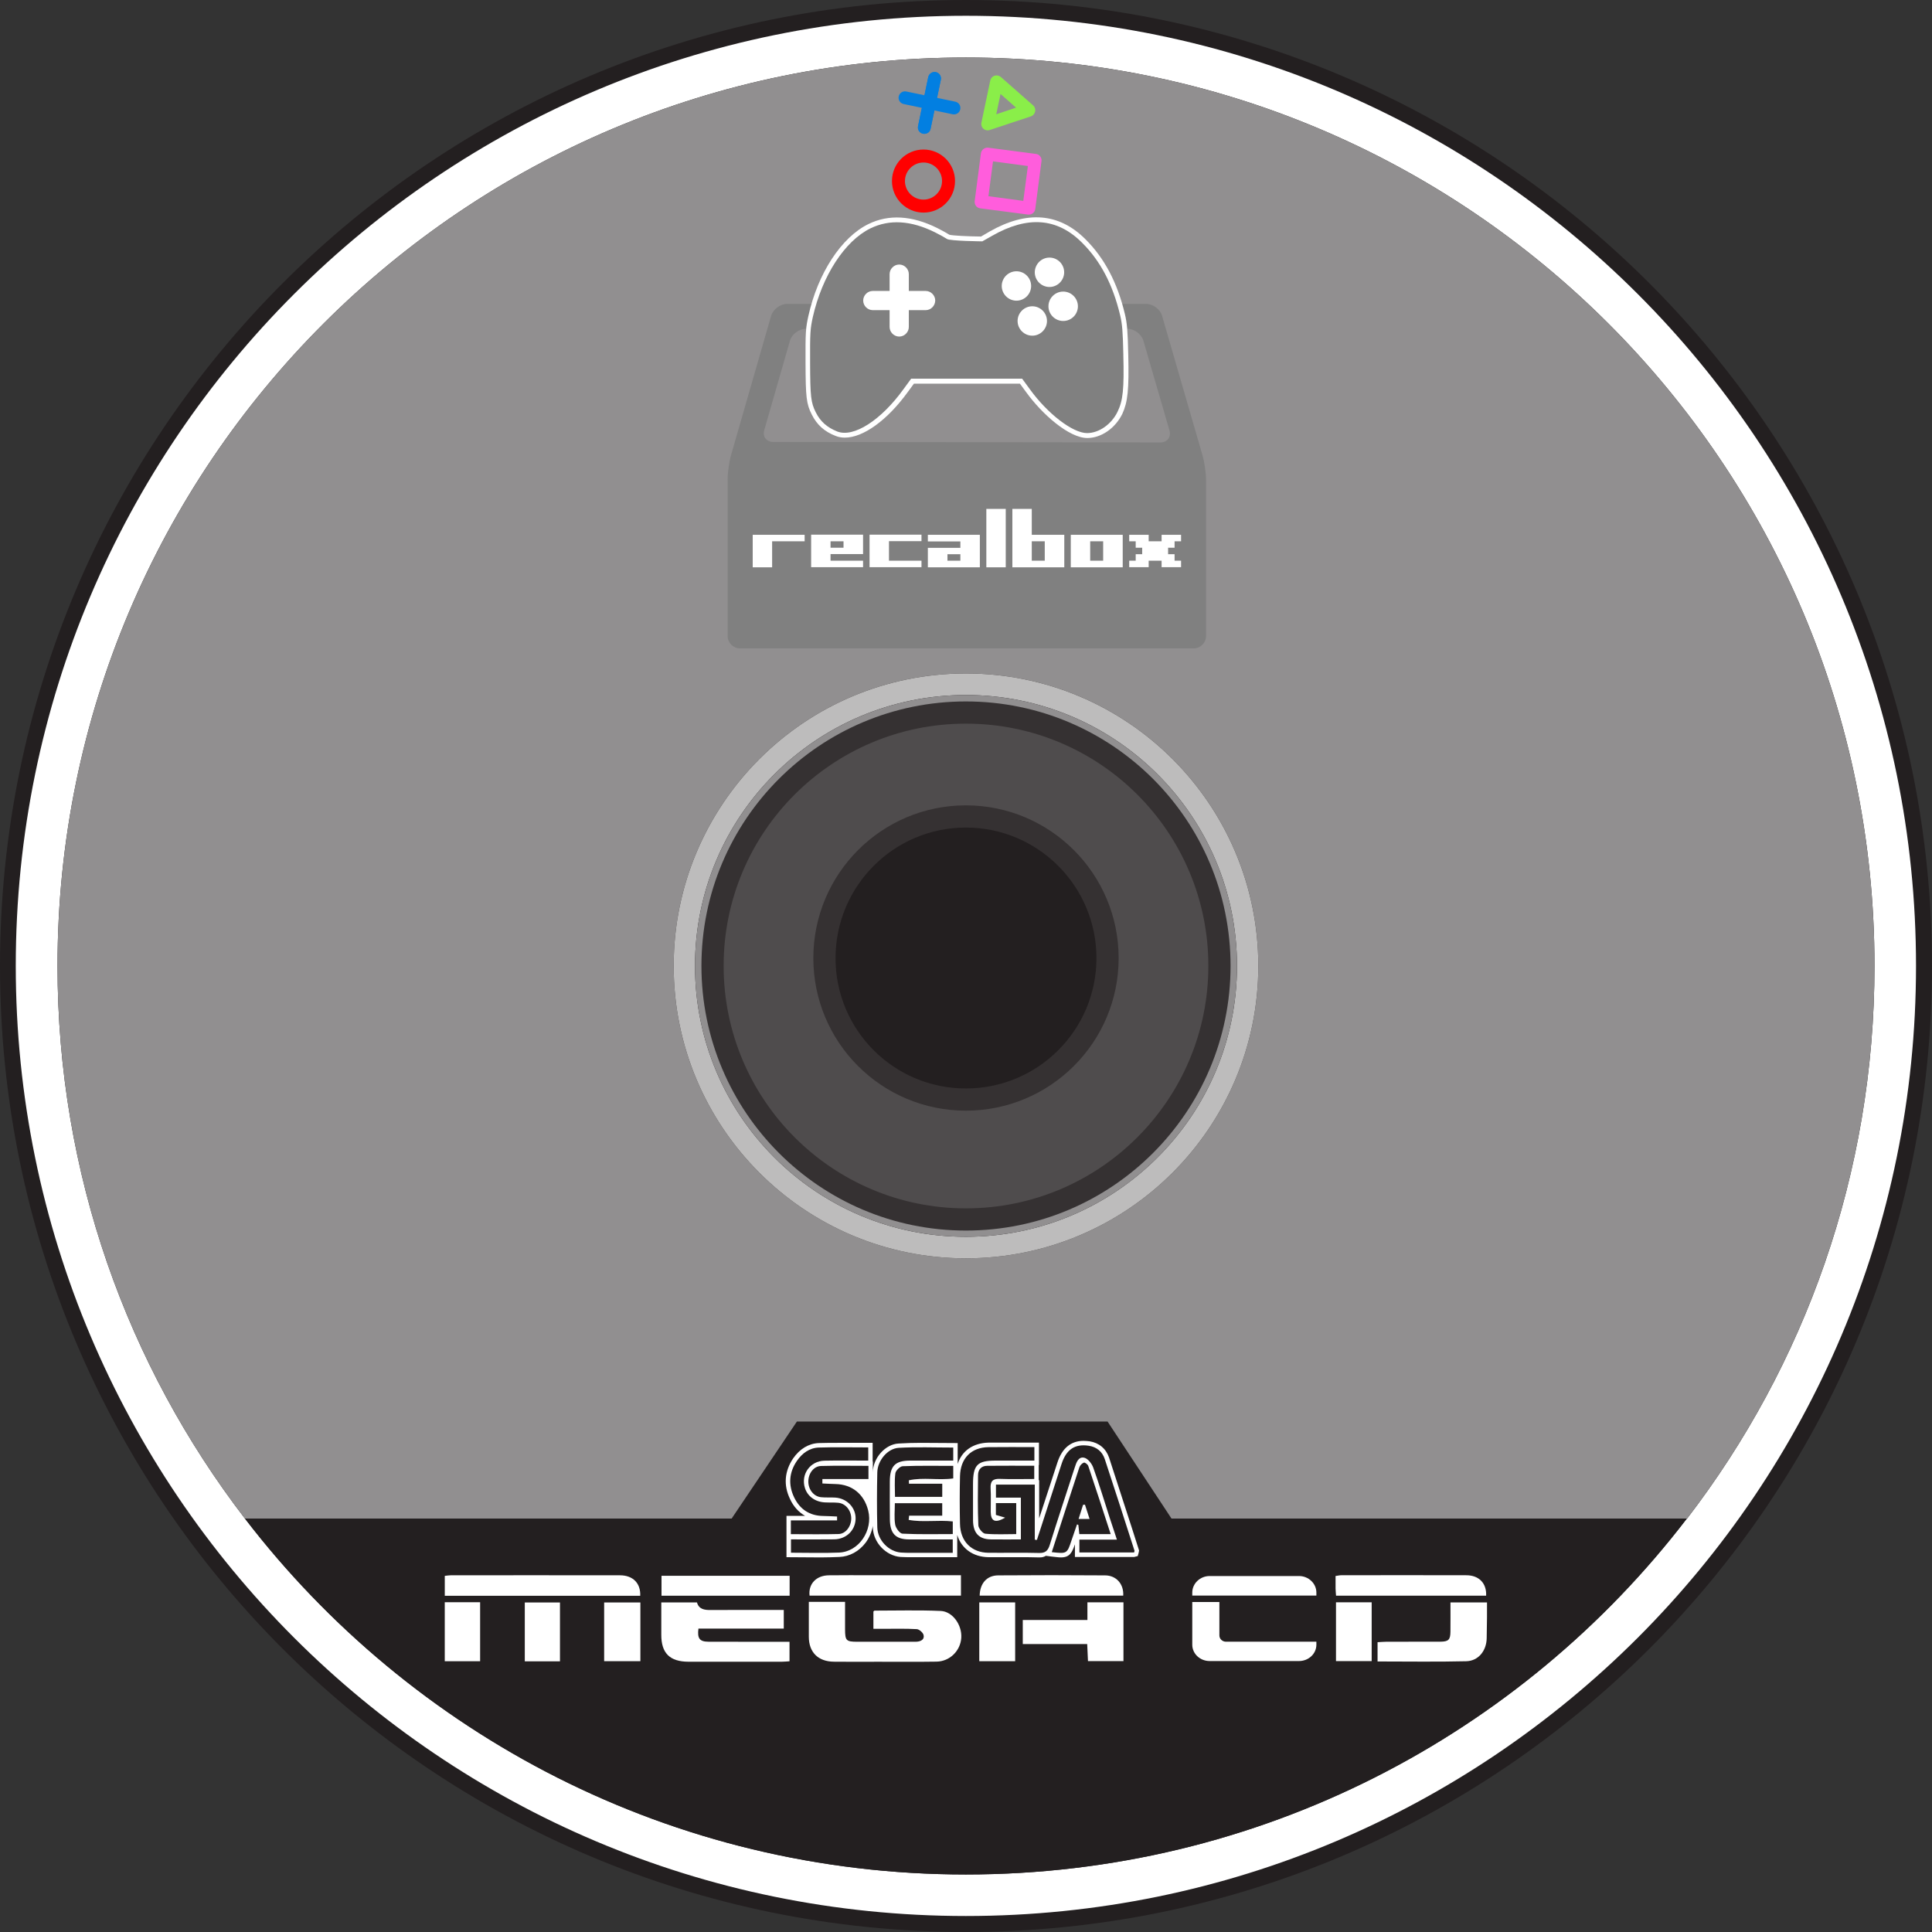 <?xml version="1.0" encoding="UTF-8" standalone="no"?>
<svg
   xmlns:dc="http://purl.org/dc/elements/1.1/"
   xmlns:cc="http://creativecommons.org/ns#"
   xmlns:rdf="http://www.w3.org/1999/02/22-rdf-syntax-ns#"
   xmlns:svg="http://www.w3.org/2000/svg"
   xmlns="http://www.w3.org/2000/svg"
   xmlns:sodipodi="http://sodipodi.sourceforge.net/DTD/sodipodi-0.dtd"
   xmlns:inkscape="http://www.inkscape.org/namespaces/inkscape"
   viewBox="0 0 215.025 215.025"
   height="215.025"
   width="215.025"
   xml:space="preserve"
   version="1.1"
   id="svg2"
   inkscape:version="0.91 r13725"
   sodipodi:docname="game.svg"><rect x="0" y="0" width="215.025" height="215.025" fill="#333333" stroke="none"/><sodipodi:namedview
     pagecolor="#ffffff"
     bordercolor="#666666"
     borderopacity="1"
     objecttolerance="10"
     gridtolerance="10"
     guidetolerance="10"
     inkscape:pageopacity="0"
     inkscape:pageshadow="2"
     inkscape:window-width="1920"
     inkscape:window-height="1027"
     id="namedview70"
     showgrid="false"
     inkscape:zoom="1.0975468"
     inkscape:cx="107.5125"
     inkscape:cy="34.622669"
     inkscape:window-x="-8"
     inkscape:window-y="-8"
     inkscape:window-maximized="1"
     inkscape:current-layer="svg2" /><defs
     id="defs6"><clipPath
       id="clipPath16"
       clipPathUnits="userSpaceOnUse"><path
         id="path18"
         d="m 0,172.02 172.02,0 L 172.02,0 0,0 0,172.02 Z" /></clipPath><pattern
       y="0"
       x="0"
       height="6"
       width="6"
       patternUnits="userSpaceOnUse"
       id="EMFhbasepattern" /></defs><g
     transform="matrix(1.25,0,0,-1.25,0,215.025)"
     id="g10"><g
       id="g12"><g
         clip-path="url(#clipPath16)"
         id="g14"><g
           transform="translate(172.02,86.01)"
           id="g20"><path
             id="path22"
             style="fill:#231f20;fill-opacity:1;fill-rule:nonzero;stroke:none"
             d="m 0,0 c 0,47.502 -38.508,86.01 -86.01,86.01 -47.502,0 -86.01,-38.508 -86.01,-86.01 0,-47.502 38.508,-86.01 86.01,-86.01 C -38.508,-86.01 0,-47.502 0,0" /></g><g
           transform="translate(150.194,36.812)"
           id="g24"><path
             id="path26"
             style="fill:#ffffff;fill-opacity:1;fill-rule:nonzero;stroke:none"
             d="m 0,0 c -14.768,-19.276 -38.038,-31.691 -64.194,-31.691 -26.156,0 -49.405,12.415 -64.193,31.691 -10.459,13.622 -16.686,30.683 -16.686,49.208 0,44.68 36.219,80.879 80.879,80.879 44.681,0 80.9,-36.199 80.9,-80.879 C 16.706,30.683 10.478,13.622 0.02,0 L 0,0 Z m -64.194,133.804 c -46.716,0 -84.596,-37.879 -84.596,-84.596 0,-46.717 37.88,-84.596 84.596,-84.596 46.737,0 84.597,37.879 84.597,84.596 0,46.717 -37.86,84.596 -84.597,84.596" /></g><g
           transform="translate(150.194,36.812)"
           id="g28"><path
             id="path30"
             style="fill:#231f20;fill-opacity:1;fill-rule:nonzero;stroke:none"
             d="m 0,0 c -14.768,-19.276 -38.038,-31.691 -64.194,-31.691 -26.156,0 -49.405,12.415 -64.193,31.691 l 43.336,0 5.812,8.64 27.659,0 L -45.887,0 0,0 Z" /></g><g
           transform="translate(86,59.983)"
           id="g32"><path
             id="path34"
             style="fill:#918f90;fill-opacity:1;fill-rule:nonzero;stroke:none"
             d="m 0,0 c -14.373,0 -26.017,11.664 -26.017,26.037 0,14.373 11.644,26.037 26.017,26.037 14.373,0 26.037,-11.664 26.037,-26.037 C 26.037,11.664 14.373,0 0,0 m 0,106.917 c -44.661,0 -80.88,-36.199 -80.88,-80.88 0,-18.524 6.228,-35.586 16.686,-49.208 l 43.337,0 5.812,8.64 27.658,0 5.694,-8.64 45.906,0 c 10.459,13.622 16.686,30.684 16.686,49.208 0,44.681 -36.218,80.88 -80.899,80.88" /></g><g
           transform="translate(86,61.9)"
           id="g36"><path
             id="path38"
             style="fill:#bdbcbc;fill-opacity:1;fill-rule:nonzero;stroke:none"
             d="m 0,0 c -13.325,0 -24.12,10.795 -24.12,24.12 0,13.325 10.795,24.119 24.12,24.119 13.325,0 24.139,-10.794 24.139,-24.119 C 24.139,10.795 13.325,0 0,0 m 0,50.157 c -14.373,0 -26.017,-11.665 -26.017,-26.037 0,-14.373 11.644,-26.038 26.017,-26.038 14.373,0 26.037,11.665 26.037,26.038 0,14.372 -11.664,26.037 -26.037,26.037" /></g><g
           transform="translate(86,63.442)"
           id="g40"><path
             id="path42"
             style="fill:#918f90;fill-opacity:1;fill-rule:nonzero;stroke:none"
             d="m 0,0 c -12.455,0 -22.558,10.122 -22.558,22.577 0,12.456 10.103,22.558 22.558,22.558 12.475,0 22.577,-10.102 22.577,-22.558 C 22.577,10.122 12.475,0 0,0 m 0,46.697 c -13.325,0 -24.12,-10.795 -24.12,-24.12 0,-13.325 10.795,-24.119 24.12,-24.119 13.325,0 24.139,10.794 24.139,24.119 0,13.325 -10.814,24.12 -24.139,24.12" /></g><g
           transform="translate(86,74.118)"
           id="g44"><path
             id="path46"
             style="fill:#4f4c4d;fill-opacity:1;fill-rule:nonzero;stroke:none"
             d="m 0,0 c -6.959,0 -12.594,5.635 -12.594,12.594 0,6.959 5.635,12.613 12.594,12.613 6.959,0 12.613,-5.654 12.613,-12.613 C 12.613,5.635 6.959,0 0,0 m 0,34.459 c -12.455,0 -22.558,-10.102 -22.558,-22.557 0,-12.455 10.103,-22.578 22.558,-22.578 12.475,0 22.577,10.123 22.577,22.578 0,12.455 -10.102,22.557 -22.577,22.557" /></g><g
           transform="translate(86,74.118)"
           id="g48"><path
             id="path50"
             style="fill:none;stroke:#353132;stroke-width:1.977;stroke-linecap:butt;stroke-linejoin:miter;stroke-miterlimit:10;stroke-dasharray:none;stroke-opacity:1"
             d="m 0,0 c -6.959,0 -12.594,5.635 -12.594,12.594 0,6.959 5.635,12.613 12.594,12.613 6.959,0 12.613,-5.654 12.613,-12.613 C 12.613,5.635 6.959,0 0,0 Z m 0,34.459 c -12.455,0 -22.558,-10.102 -22.558,-22.557 0,-12.455 10.103,-22.578 22.558,-22.578 12.475,0 22.577,10.123 22.577,22.578 0,12.455 -10.102,22.557 -22.577,22.557 z" /></g><g
           transform="translate(77.766,26.995)"
           id="g52"><path
             id="path54"
             style="fill:#ffffff;fill-opacity:1;fill-rule:nonzero;stroke:none"
             d="M 0,0 0,1.539 C 0.036,1.57 0.069,1.62 0.101,1.62 2.065,1.62 4.03,1.676 5.99,1.591 7.061,1.543 7.893,0.339 7.824,-0.791 7.755,-1.953 6.806,-2.903 5.62,-2.922 3.875,-2.95 2.13,-2.932 0.385,-2.932 c -1.305,-0.002 -2.608,-0.012 -3.911,0.004 -1.401,0.015 -2.221,0.843 -2.225,2.215 -0.003,1.004 0,2.009 0,3.113 l 1.61,0 1.617,0 c 0,-0.847 -0.003,-1.649 0,-2.449 0.004,-1.005 0.1,-1.102 1.088,-1.103 1.635,-0.001 3.27,-0.001 4.905,0 0.132,0 0.265,-0.004 0.398,0.005 0.379,0.028 0.698,0.211 0.597,0.604 C 4.407,-0.327 4.078,-0.041 3.859,-0.029 2.868,0.028 1.871,-0.001 0.877,0 L 0,0 Z" /></g><g
           transform="translate(69.785,28.673)"
           id="g56"><path
             id="path58"
             style="fill:#ffffff;fill-opacity:1;fill-rule:nonzero;stroke:none"
             d="m 0,0 0,-1.657 -7.598,0 c -0.116,-0.885 0.11,-1.166 0.891,-1.17 2.124,-0.009 4.245,-0.003 6.369,-0.004 l 0.849,0 0,-1.737 C 0.28,-4.581 0.046,-4.609 -0.188,-4.609 c -2.765,-0.002 -5.529,-0.006 -8.293,0 -1.674,0.005 -2.431,0.769 -2.424,2.413 0.003,0.94 0,1.878 0,2.868 l 3.177,0 C -7.56,0.061 -7.067,-0.011 -6.497,-0.005 -4.639,0.009 -2.781,0 -0.924,0 L 0,0 Z" /></g><g
           transform="translate(57.004,29.935)"
           id="g60"><path
             id="path62"
             style="fill:#ffffff;fill-opacity:1;fill-rule:nonzero;stroke:none"
             d="m 0,0 -17.402,0 0,1.774 c 0.208,0.02 0.378,0.053 0.549,0.053 5.016,0.002 10.034,0.006 15.05,-0.002 C -0.649,1.824 0.05,1.114 0,0" /></g><g
           transform="translate(96.82,27.781)"
           id="g64"><path
             id="path66"
             style="fill:#ffffff;fill-opacity:1;fill-rule:nonzero;stroke:none"
             d="m 0,0 0,1.571 3.21,0 0,-5.234 -3.16,0 c -0.022,0.485 -0.043,0.957 -0.069,1.521 l -5.736,0 0,2.142 L 0,0 Z" /></g><g
           transform="translate(122.654,24.088)"
           id="g68"><path
             id="path70"
             style="fill:#ffffff;fill-opacity:1;fill-rule:nonzero;stroke:none"
             d="M 0,0 0,1.715 C 0.289,1.73 0.545,1.755 0.801,1.757 2.394,1.761 3.985,1.754 5.577,1.761 6.316,1.765 6.482,1.927 6.489,2.645 6.498,3.498 6.492,4.35 6.492,5.257 l 3.253,0 C 9.745,4.817 9.748,4.369 9.744,3.921 9.739,3.307 9.727,2.691 9.717,2.077 9.702,0.965 8.989,0.046 7.894,0.02 5.292,-0.043 2.686,0 0,0" /></g><g
           transform="translate(72.081,29.951)"
           id="g72"><path
             id="path74"
             style="fill:#ffffff;fill-opacity:1;fill-rule:nonzero;stroke:none"
             d="m 0,0 c -0.117,1.036 0.588,1.79 1.706,1.808 1.282,0.02 2.566,0.005 3.847,0.005 l 7.098,0 0.828,0 L 13.479,0 0,0 Z" /></g><g
           transform="translate(132.321,29.944)"
           id="g76"><path
             id="path78"
             style="fill:#ffffff;fill-opacity:1;fill-rule:nonzero;stroke:none"
             d="m 0,0 -13.363,0 c -0.016,0.24 -0.038,0.431 -0.042,0.623 -0.005,0.368 -0.001,0.736 -0.001,1.131 0.217,0.03 0.365,0.067 0.512,0.067 C -9.181,1.825 -5.47,1.832 -1.757,1.82 -0.637,1.817 0.054,1.106 0,0" /></g><g
           transform="translate(87.228,29.949)"
           id="g80"><path
             id="path82"
             style="fill:#ffffff;fill-opacity:1;fill-rule:nonzero;stroke:none"
             d="M 0,0 C 0.02,1.09 0.634,1.796 1.644,1.804 4.822,1.828 8,1.828 11.178,1.803 12.179,1.795 12.844,1.012 12.781,0 L 0,0 Z" /></g><path
           id="path84"
           style="fill:#ffffff;fill-opacity:1;fill-rule:nonzero;stroke:none"
           d="m 58.899,31.716 11.407,0 0,-1.774 -11.407,0 0,1.774 z" /><path
           id="path86"
           style="fill:#ffffff;fill-opacity:1;fill-rule:nonzero;stroke:none"
           d="m 53.792,29.341 3.226,0 0,-5.228 -3.226,0 0,5.228 z" /><path
           id="path88"
           style="fill:#ffffff;fill-opacity:1;fill-rule:nonzero;stroke:none"
           d="m 39.6,29.362 3.149,0 0,-5.253 -3.149,0 0,5.253 z" /><path
           id="path90"
           style="fill:#ffffff;fill-opacity:1;fill-rule:nonzero;stroke:none"
           d="m 87.192,29.346 3.195,0 0,-5.235 -3.195,0 0,5.235 z" /><path
           id="path92"
           style="fill:#ffffff;fill-opacity:1;fill-rule:nonzero;stroke:none"
           d="m 49.858,24.1 -3.132,0 0,5.24 3.132,0 0,-5.24 z" /><path
           id="path94"
           style="fill:#ffffff;fill-opacity:1;fill-rule:nonzero;stroke:none"
           d="m 118.953,29.355 3.177,0 0,-5.235 -3.177,0 0,5.235 z" /><g
           transform="translate(117.207,30.224)"
           id="g96"><path
             id="path98"
             style="fill:#ffffff;fill-opacity:1;fill-rule:nonzero;stroke:none"
             d="m 0,0 0,-0.269 -11.05,0 0,0.269 c 0,0.807 0.698,1.471 1.546,1.471 l 7.957,0 C -0.698,1.471 0,0.807 0,0" /></g><g
           transform="translate(117.207,25.847)"
           id="g100"><path
             id="path102"
             style="fill:#ffffff;fill-opacity:1;fill-rule:nonzero;stroke:none"
             d="m 0,0 0,-0.269 c 0,-0.807 -0.698,-1.453 -1.547,-1.453 l -7.957,0 c -0.848,0 -1.546,0.646 -1.546,1.453 l 0,3.802 2.414,0 0,-2.977 C -8.636,0.251 -8.372,0 -8.051,0 L 0,0 Z" /></g><g
           transform="translate(101.421,33.965)"
           id="g104"><path
             id="path106"
             style="fill:#ffffff;fill-opacity:1;fill-rule:nonzero;stroke:none"
             d="m 0,0 -0.039,-0.198 -0.08,-0.296 -0.316,-0.079 -5.278,0 0,1.127 c -0.257,-0.752 -0.475,-1.167 -1.246,-1.167 -0.218,0 -0.494,0.04 -0.85,0.079 l -0.455,0.06 -0.039,0 C -8.481,-0.573 -8.62,-0.613 -8.857,-0.613 l -0.059,0 c -0.574,0.02 -1.147,0.02 -1.72,0.02 l -2.768,0 c -1.384,0.02 -2.412,0.771 -2.788,1.977 l 0,-1.977 -4.112,0 c -0.296,0 -0.613,0 -0.929,0.02 -1.305,0.099 -2.432,1.285 -2.471,2.609 l 0,0.158 c -0.099,-0.533 -0.317,-1.047 -0.633,-1.482 -0.593,-0.791 -1.443,-1.246 -2.353,-1.285 -0.553,-0.02 -1.087,-0.04 -1.641,-0.04 l -3.064,0.02 0,3.677 1.661,0 c -0.554,0.317 -1.028,0.811 -1.345,1.503 -0.593,1.225 -0.494,2.471 0.277,3.618 0.593,0.85 1.384,1.324 2.274,1.364 0.613,0.02 1.206,0.02 1.819,0.02 l 2.985,0 0,-1.661 0.02,0 0,-0.949 c 0.019,1.265 1.107,2.491 2.293,2.55 0.652,0.04 1.305,0.06 1.977,0.06 l 3.282,-0.02 0,-1.859 c 0.375,1.167 1.364,1.859 2.728,1.898 l 2.847,0 1.661,0 0,-1.996 -0.02,0 0,-1.345 0.039,0 0,-3.4 1.622,4.962 c 0.415,1.285 1.206,1.937 2.332,1.937 0.159,0 0.337,-0.019 0.534,-0.039 0.85,-0.138 1.463,-0.652 1.74,-1.463 0.692,-2.116 1.364,-4.231 2.056,-6.346 L 0,0 Z" /></g><g
           transform="translate(100.98,33.796)"
           id="g108"><path
             id="path110"
             style="fill:#231f20;fill-opacity:1;fill-rule:nonzero;stroke:none"
             d="m 0,0 -4.875,0 0,1.14 3.341,0 C -1.777,1.875 -1.978,2.473 -2.172,3.074 -2.657,4.57 -3.11,6.079 -3.642,7.556 -3.771,7.914 -4.119,8.357 -4.437,8.431 -4.972,8.555 -5.146,8 -5.295,7.54 -6.036,5.247 -6.799,2.962 -7.516,0.661 -7.684,0.12 -7.93,-0.062 -8.474,-0.048 c -1.496,0.041 -2.993,0.004 -4.49,0.018 -1.516,0.013 -2.508,1.005 -2.541,2.575 -0.03,1.413 -0.032,2.829 0.001,4.242 0.037,1.594 0.996,2.564 2.528,2.586 1.349,0.019 2.698,0.004 4.095,0.004 l 0,-1.2 c -1.159,0 -2.312,-10e-4 -3.465,0 -1.626,0 -1.999,-0.393 -2,-2.107 0,-1.067 -0.004,-2.134 0.002,-3.201 0.006,-1.142 0.526,-1.698 1.6,-1.709 0.872,-0.01 1.745,-0.002 2.661,-0.002 l 0,3.722 -2.219,0 0,1.158 3.458,0 0,-4.904 c 0.063,-0.007 0.126,-0.014 0.189,-0.022 0.732,2.254 1.464,4.508 2.194,6.763 0.417,1.289 1.185,1.813 2.424,1.623 0.689,-0.106 1.2,-0.508 1.425,-1.19 C -1.716,5.601 -0.847,2.884 0.028,0.169 0.042,0.129 0.014,0.074 0,0" /></g><g
           transform="translate(70.427,33.771)"
           id="g112"><path
             id="path114"
             style="fill:#231f20;fill-opacity:1;fill-rule:nonzero;stroke:none"
             d="m 0,0 0,1.187 c 1.301,0 2.576,-0.014 3.851,0.004 1.068,0.016 1.865,0.79 1.903,1.804 C 5.792,3.986 5.003,4.834 3.954,4.907 3.527,4.937 3.096,4.896 2.672,4.942 2.02,5.012 1.544,5.627 1.545,6.338 c 0,0.721 0.471,1.364 1.129,1.384 1.395,0.04 2.791,0.012 4.224,0.012 l 0,-1.174 -2.122,0 -1.979,0 C 2.796,6.428 2.795,6.297 2.794,6.165 3.185,6.147 3.575,6.123 3.967,6.114 5.441,6.08 6.506,5.221 6.873,3.762 7.322,1.981 6.043,0.085 4.283,0.012 2.886,-0.046 1.485,0 0,0" /></g><g
           transform="translate(70.415,35.423)"
           id="g116"><path
             id="path118"
             style="fill:#231f20;fill-opacity:1;fill-rule:nonzero;stroke:none"
             d="m 0,0 0,1.226 4.115,0 c 0,0.115 10e-4,0.23 10e-4,0.345 C 3.697,1.588 3.277,1.613 2.857,1.62 1.679,1.64 0.803,2.204 0.287,3.289 -0.239,4.394 -0.159,5.501 0.535,6.516 1.01,7.213 1.666,7.685 2.493,7.711 3.939,7.758 5.387,7.724 6.891,7.724 l 0,-1.176 C 5.592,6.548 4.292,6.57 2.994,6.542 1.704,6.514 0.867,5.311 1.257,4.098 1.491,3.368 2.159,2.879 3.017,2.828 3.42,2.804 3.826,2.834 4.227,2.793 4.877,2.727 5.37,2.114 5.377,1.413 5.385,0.713 4.893,0.03 4.258,0.012 2.863,-0.027 1.465,0 0,0" /></g><g
           transform="translate(84.874,43.133)"
           id="g120"><path
             id="path122"
             style="fill:#231f20;fill-opacity:1;fill-rule:nonzero;stroke:none"
             d="m 0,0 0,-1.16 c -1.286,0 -2.56,10e-4 -3.834,0 -1.339,-0.002 -1.805,-0.475 -1.814,-1.861 -0.007,-1.116 -0.003,-2.232 0.005,-3.347 0.01,-1.288 0.504,-1.807 1.719,-1.81 1.277,-0.004 2.554,-10e-4 3.879,-10e-4 l 0,-1.191 c -0.953,0 -1.891,-0.002 -2.83,10e-4 -0.593,10e-4 -1.188,-0.02 -1.779,0.022 -1.089,0.077 -2.079,1.095 -2.108,2.234 -0.04,1.635 -0.037,3.272 0,4.908 0.024,1.047 0.908,2.125 1.909,2.181 C -3.251,0.066 -1.641,0 0,0" /></g><g
           transform="translate(96.034,36.774)"
           id="g124"><path
             id="path126"
             style="fill:#231f20;fill-opacity:1;fill-rule:nonzero;stroke:none"
             d="M 0,0 0.98,0 C 0.827,0.473 0.698,0.873 0.569,1.274 0.512,1.271 0.456,1.267 0.4,1.264 0.277,0.876 0.154,0.488 0,0 M -2.387,-2.952 C -1.56,-0.397 -0.756,2.103 0.068,4.596 0.126,4.773 0.308,4.96 0.473,5.02 0.564,5.053 0.818,4.858 0.865,4.716 1.537,2.718 2.186,0.712 2.859,-1.349 l -2.793,0 c -0.031,0.296 -0.059,0.56 -0.086,0.824 -0.04,0.014 -0.08,0.029 -0.12,0.043 -0.159,-0.462 -0.322,-0.924 -0.477,-1.388 -0.409,-1.232 -0.408,-1.232 -1.77,-1.082" /></g><g
           transform="translate(89.495,36.894)"
           id="g128"><path
             id="path130"
             style="fill:#231f20;fill-opacity:1;fill-rule:nonzero;stroke:none"
             d="m 0,0 c -0.357,0.105 -0.57,0.167 -0.824,0.241 l 0,1.054 1.811,0 0,-2.761 c -0.926,0 -1.846,-0.053 -2.755,0.035 -0.236,0.023 -0.607,0.478 -0.619,0.749 -0.062,1.486 -0.043,2.976 -0.026,4.465 0.006,0.522 0.312,0.828 0.816,0.832 1.375,0.014 2.751,0.005 4.189,0.005 l 0,-1.18 C 1.557,3.44 0.541,3.411 -0.472,3.45 -1.093,3.475 -1.333,3.248 -1.294,2.593 -1.252,1.9 -1.291,1.203 -1.283,0.509 -1.273,-0.32 -0.89,-0.52 0,0" /></g><g
           transform="translate(80.905,36.694)"
           id="g132"><path
             id="path134"
             style="fill:#231f20;fill-opacity:1;fill-rule:nonzero;stroke:none"
             d="m 0,0 c 1.278,-0.238 2.603,0.011 3.928,-0.139 l 0,-1.125 c -1.516,0 -3.002,-0.037 -4.484,0.037 -0.236,0.012 -0.59,0.495 -0.644,0.806 -0.103,0.597 -0.03,1.228 -0.03,1.908 l 4.218,0 0,-1.113 -2.949,0 C 0.026,0.249 0.013,0.125 0,0" /></g><g
           transform="translate(84.875,41.503)"
           id="g136"><path
             id="path138"
             style="fill:#231f20;fill-opacity:1;fill-rule:nonzero;stroke:none"
             d="m 0,0 0,-1.118 c -1.315,-0.187 -2.664,0.119 -3.956,-0.167 0.004,-0.102 0.009,-0.205 0.013,-0.307 l 2.963,0 0,-1.169 -4.206,0 c 0,0.686 -0.059,1.401 0.031,2.095 0.032,0.249 0.419,0.627 0.655,0.636 C -3.013,0.029 -1.523,0 0,0" /></g></g></g></g><path
     inkscape:connector-curvature="0"
     id="path3403"
     d="m 102.785,23.661 c -1.927,0 -3.513,-1.565 -3.513,-3.513 0,-1.941 1.572,-3.506 3.513,-3.506 1.927,0 3.506,1.565 3.506,3.506 0,1.948 -1.565,3.513 -3.506,3.513 z m 0,-5.574 c -1.14,0 -2.068,0.928 -2.068,2.061 0,1.14 0.928,2.068 2.068,2.068 1.133,0 2.061,-0.928 2.061,-2.068 0,-1.133 -0.928,-2.061 -2.061,-2.061 z"
     style="fill:#ff0000;fill-opacity:1;fill-rule:nonzero;stroke:none" /><path
     inkscape:connector-curvature="0"
     id="path3405"
     d="m 114.514,23.881 -0.099,0 -5.319,-0.694 c -0.198,-0.028 -0.361,-0.12 -0.475,-0.276 -0.113,-0.149 -0.163,-0.347 -0.142,-0.524 l 0.694,-5.326 c 0.057,-0.39 0.418,-0.666 0.807,-0.623 l 5.326,0.694 c 0.191,0.028 0.361,0.12 0.467,0.276 0.113,0.149 0.17,0.347 0.142,0.524 l -0.694,5.326 c -0.043,0.361 -0.347,0.623 -0.708,0.623 z m -4.505,-2.04 3.881,0.517 0.51,-3.881 -3.881,-0.517 -0.51,3.881 z"
     style="fill:#ff5ddc;fill-opacity:1;fill-rule:nonzero;stroke:none" /><path
     inkscape:connector-curvature="0"
     id="path3407"
     d="m 102.877,14.893 c -0.05,0 -0.092,0 -0.149,-0.014 -0.39,-0.078 -0.637,-0.453 -0.552,-0.843 l 1.133,-5.447 c 0.085,-0.39 0.46,-0.637 0.85,-0.56 0.382,0.085 0.637,0.46 0.552,0.85 l -1.14,5.447 c -0.05,0.333 -0.361,0.567 -0.694,0.567 z"
     style="fill:#027fe1;fill-opacity:1;fill-rule:nonzero;stroke:none" /><path
     inkscape:connector-curvature="0"
     id="path3409"
     d="m 102.877,14.893 c -0.05,0 -0.092,0 -0.149,-0.014 -0.39,-0.078 -0.637,-0.453 -0.552,-0.843 l 1.133,-5.447 c 0.085,-0.39 0.46,-0.637 0.85,-0.56 0.382,0.085 0.637,0.46 0.552,0.85 l -1.14,5.447 c -0.05,0.333 -0.361,0.567 -0.694,0.567 z"
     style="fill:#027fe1;fill-opacity:1;fill-rule:nonzero;stroke:none" /><path
     inkscape:connector-curvature="0"
     id="path3411"
     d="m 106.178,12.732 c -0.05,0 -0.092,0 -0.149,-0.014 l -5.454,-1.14 c -0.382,-0.078 -0.637,-0.453 -0.552,-0.843 0.085,-0.39 0.46,-0.637 0.85,-0.552 l 5.447,1.133 c 0.39,0.085 0.637,0.46 0.552,0.85 -0.064,0.333 -0.361,0.567 -0.694,0.567 z"
     style="fill:#027fe1;fill-opacity:1;fill-rule:nonzero;stroke:none" /><path
     inkscape:connector-curvature="0"
     id="path3413"
     d="m 109.924,14.51 c -0.177,0 -0.347,-0.071 -0.475,-0.184 -0.191,-0.163 -0.276,-0.432 -0.22,-0.68 l 0.985,-4.689 c 0.057,-0.248 0.234,-0.453 0.475,-0.524 0.234,-0.085 0.51,-0.028 0.708,0.142 l 3.591,3.159 c 0.191,0.17 0.276,0.432 0.22,0.68 -0.057,0.248 -0.234,0.46 -0.475,0.538 l -4.575,1.516 c -0.092,0.028 -0.163,0.043 -0.234,0.043 z m 1.431,-4.051 -0.475,2.259 2.203,-0.737 -1.728,-1.523 z"
     style="fill:#8aee49;fill-opacity:1;fill-rule:nonzero;stroke:none" /><path
     inkscape:connector-curvature="0"
     id="path3415"
     d="m 133.843,50.703 -4.505,-15.547 c -0.205,-0.737 -1.013,-1.332 -1.778,-1.332 l -39.961,0 c -0.765,0 -1.551,0.595 -1.778,1.332 l -4.448,15.462 c -0.212,0.737 -0.39,1.955 -0.39,2.72 l 0,17.445 c 0,0.758 0.623,1.381 1.388,1.381 l 50.471,0 c 0.765,0 1.388,-0.623 1.388,-1.381 l 0,-17.367 c 0,-0.758 -0.177,-1.983 -0.39,-2.713 z m -4.696,-1.459 -43.084,-0.057 c -0.765,0 -1.225,-0.595 -0.999,-1.332 l 2.854,-9.93 c 0.205,-0.73 1.013,-1.332 1.778,-1.332 l 35.789,0 c 0.758,0 1.565,0.602 1.771,1.332 l 2.904,9.987 c 0.205,0.737 -0.255,1.332 -1.013,1.332 z"
     style="fill:#808080;fill-opacity:1;fill-rule:nonzero;stroke:none" /><path
     inkscape:connector-curvature="0"
     id="path3417"
     d="m 85.935,63.14 -2.16,0 0,-3.619 5.779,0 0,0.722 -3.619,0 0,2.897 0,0 z"
     style="fill:#ffffff;fill-opacity:1;fill-rule:nonzero;stroke:none" /><path
     inkscape:connector-curvature="0"
     id="path3419"
     d="m 92.437,62.404 3.619,0 0,0.722 -5.779,0 0,-3.619 5.779,0 0,2.16 -3.619,0 0,0.737 z m 0,-1.445 1.445,0 0,-0.715 -1.445,0 0,0.715 z"
     style="fill:#ffffff;fill-opacity:1;fill-rule:nonzero;stroke:none" /><path
     inkscape:connector-curvature="0"
     id="path3421"
     d="m 98.939,62.404 3.619,0 0,0.722 -5.779,0 0,-3.619 5.779,0 0,0.722 -3.619,0 0,2.174 z"
     style="fill:#ffffff;fill-opacity:1;fill-rule:nonzero;stroke:none" /><path
     inkscape:connector-curvature="0"
     id="path3423"
     d="m 103.267,59.521 5.787,0 0,3.619 -5.787,0 0,-2.167 3.619,0 0,-0.715 -3.619,0 0,-0.737 z m 2.181,2.883 1.438,0 0,-0.722 -1.438,0 0,0.722 z"
     style="fill:#ffffff;fill-opacity:1;fill-rule:nonzero;stroke:none" /><path
     inkscape:connector-curvature="0"
     id="path3425"
     d="m 109.776,56.638 2.16,0 0,6.502 -2.16,0 0,-6.502 z"
     style="fill:#ffffff;fill-opacity:1;fill-rule:nonzero;stroke:none" /><path
     inkscape:connector-curvature="0"
     id="path3427"
     d="m 112.673,56.638 2.16,0 0,2.883 3.619,0 0,3.619 -5.779,0 0,-6.502 z m 2.16,5.765 1.445,0 0,-2.16 -1.445,0 0,2.16 z"
     style="fill:#ffffff;fill-opacity:1;fill-rule:nonzero;stroke:none" /><path
     inkscape:connector-curvature="0"
     id="path3429"
     d="m 119.174,59.521 5.78,0 0,3.619 -5.78,0 0,-3.619 z m 2.16,2.883 1.445,0 0,-2.16 -1.445,0 0,2.16 z"
     style="fill:#ffffff;fill-opacity:1;fill-rule:nonzero;stroke:none" /><path
     inkscape:connector-curvature="0"
     id="path3431"
     d="m 126.399,61.681 0.722,0 0,-0.722 -0.722,0 0,-0.715 -0.722,0 0,-0.722 2.167,0 0,0.722 1.438,0 0,-0.722 2.167,0 0,0.722 -0.722,0 0,0.715 -0.722,0 0,0.722 0.722,0 0,0.722 0.722,0 0,0.722 -2.167,0 0,-0.722 -1.438,0 0,0.722 -2.167,0 0,-0.722 0.722,0 0,-0.722 z"
     style="fill:#ffffff;fill-opacity:1;fill-rule:nonzero;stroke:none" /><path
     inkscape:connector-curvature="0"
     id="path3433"
     d="m 125.57,39.47 c -0.057,-2.635 -0.127,-3.485 -0.375,-4.526 -0.836,-3.492 -2.274,-6.226 -4.413,-8.343 -2.925,-2.911 -6.502,-3.187 -10.638,-0.836 l -0.956,0.56 c -1.466,-0.014 -3.159,-0.099 -3.52,-0.198 -0.276,-0.177 -0.885,-0.51 -1.346,-0.744 -2.826,-1.402 -5.404,-1.558 -7.671,-0.446 -3.003,1.466 -5.631,5.475 -6.679,10.22 -0.305,1.374 -0.333,1.799 -0.319,5.213 0.014,3.867 0.092,4.575 0.694,5.765 0.567,1.14 1.409,1.905 2.67,2.387 0.319,0.127 0.652,0.184 1.013,0.184 2.026,0 4.703,-1.905 7.005,-5.078 l 0.68,-0.928 11.8,0 0.68,0.928 c 1.792,2.486 4.795,5.121 6.821,5.121 1.544,0 3.109,-1.084 3.896,-2.691 0.602,-1.317 0.751,-2.677 0.659,-6.587 z"
     style="fill:#ffffff;fill-opacity:1;fill-rule:nonzero;stroke:none" /><path
     inkscape:connector-curvature="0"
     id="path3435"
     d="m 125.025,39.484 c -0.057,-2.592 -0.12,-3.414 -0.361,-4.413 -0.815,-3.414 -2.189,-6.035 -4.257,-8.081 -2.755,-2.748 -6.042,-2.996 -9.98,-0.751 l -1.098,0.623 c 0,0 -3.619,-0.043 -3.924,-0.262 -0.212,-0.142 -0.807,-0.475 -1.332,-0.737 -2.677,-1.332 -5.078,-1.48 -7.196,-0.446 -2.861,1.402 -5.369,5.269 -6.41,9.859 -0.29,1.317 -0.319,1.735 -0.305,5.107 0.014,3.782 0.085,4.42 0.637,5.517 0.503,1.013 1.261,1.679 2.387,2.125 l 0,0 c 1.813,0.708 4.866,-1.239 7.373,-4.717 l 0.85,-1.162 12.352,0 0.85,1.162 c 1.983,2.748 4.781,4.894 6.374,4.894 1.317,0 2.72,-0.97 3.4,-2.387 0.595,-1.218 0.737,-2.536 0.637,-6.332 z m -22.006,-4.965 -1.87,0 0,1.87 c 0,0.581 -0.489,1.07 -1.069,1.07 -0.581,0 -1.07,-0.489 -1.07,-1.07 l 0,-1.87 -1.87,0 c -0.581,0 -1.069,-0.489 -1.069,-1.069 0,-0.581 0.489,-1.069 1.069,-1.069 l 1.87,0 0,-1.87 c 0,-0.581 0.489,-1.069 1.07,-1.069 0.581,0 1.069,0.489 1.069,1.069 l 0,1.87 1.87,0 c 0.581,0 1.069,0.489 1.069,1.069 -0.014,0.595 -0.489,1.069 -1.069,1.069 z m 13.783,-5.85 c 0.9,0 1.636,0.73 1.636,1.636 0,0.9 -0.737,1.636 -1.636,1.636 -0.899,0 -1.636,-0.737 -1.636,-1.636 0.014,-0.907 0.737,-1.636 1.636,-1.636 z m -5.312,3.159 c 0,-0.9 0.737,-1.636 1.636,-1.636 0.907,0 1.636,0.737 1.636,1.636 0,0.9 -0.73,1.636 -1.636,1.636 -0.899,0 -1.636,-0.737 -1.636,-1.636 z m 3.4,5.532 c -0.9,0 -1.636,-0.737 -1.636,-1.636 0,-0.9 0.737,-1.636 1.636,-1.636 0.9,0 1.636,0.737 1.636,1.636 0,0.899 -0.737,1.636 -1.636,1.636 z m 3.442,-1.636 c -0.907,0 -1.643,-0.737 -1.643,-1.636 0,-0.9 0.737,-1.636 1.643,-1.636 0.899,0 1.636,0.737 1.636,1.636 0,0.914 -0.737,1.636 -1.636,1.636 z"
     style="fill:#808080;fill-opacity:1;fill-rule:nonzero;stroke:none" /><path
     inkscape:connector-curvature="0"
     id="path3437"
     d="m 118.02,69.019 0,0 0,0 z"
     style="fill:#d40000;fill-opacity:1;fill-rule:nonzero;stroke:none" /><path
     inkscape:connector-curvature="0"
     id="path3439"
     d="m 118.02,67.666 0,0 0,0 z"
     style="fill:#d40000;fill-opacity:1;fill-rule:nonzero;stroke:none" /><path
     inkscape:connector-curvature="0"
     id="path3441"
     d="m 118.02,66.334 0,0 0,0 z"
     style="fill:#d40000;fill-opacity:1;fill-rule:nonzero;stroke:none" /><path
     inkscape:connector-curvature="0"
     id="path3443"
     d="m 118.02,67 0,0 0,0 z"
     style="fill:#d40000;fill-opacity:1;fill-rule:nonzero;stroke:none" /><path
     inkscape:connector-curvature="0"
     id="path3445"
     d="m 118.02,69.685 0,0 0,0 z"
     style="fill:#d40000;fill-opacity:1;fill-rule:nonzero;stroke:none" /><path
     inkscape:connector-curvature="0"
     id="path3447"
     d="m 118.02,68.332 0,0 0,0 z"
     style="fill:#d40000;fill-opacity:1;fill-rule:nonzero;stroke:none" /><path
     inkscape:connector-curvature="0"
     id="path3449"
     d="m 118.02,65.669 0,0 0,0 z"
     style="fill:#d40000;fill-opacity:1;fill-rule:nonzero;stroke:none" /></svg>